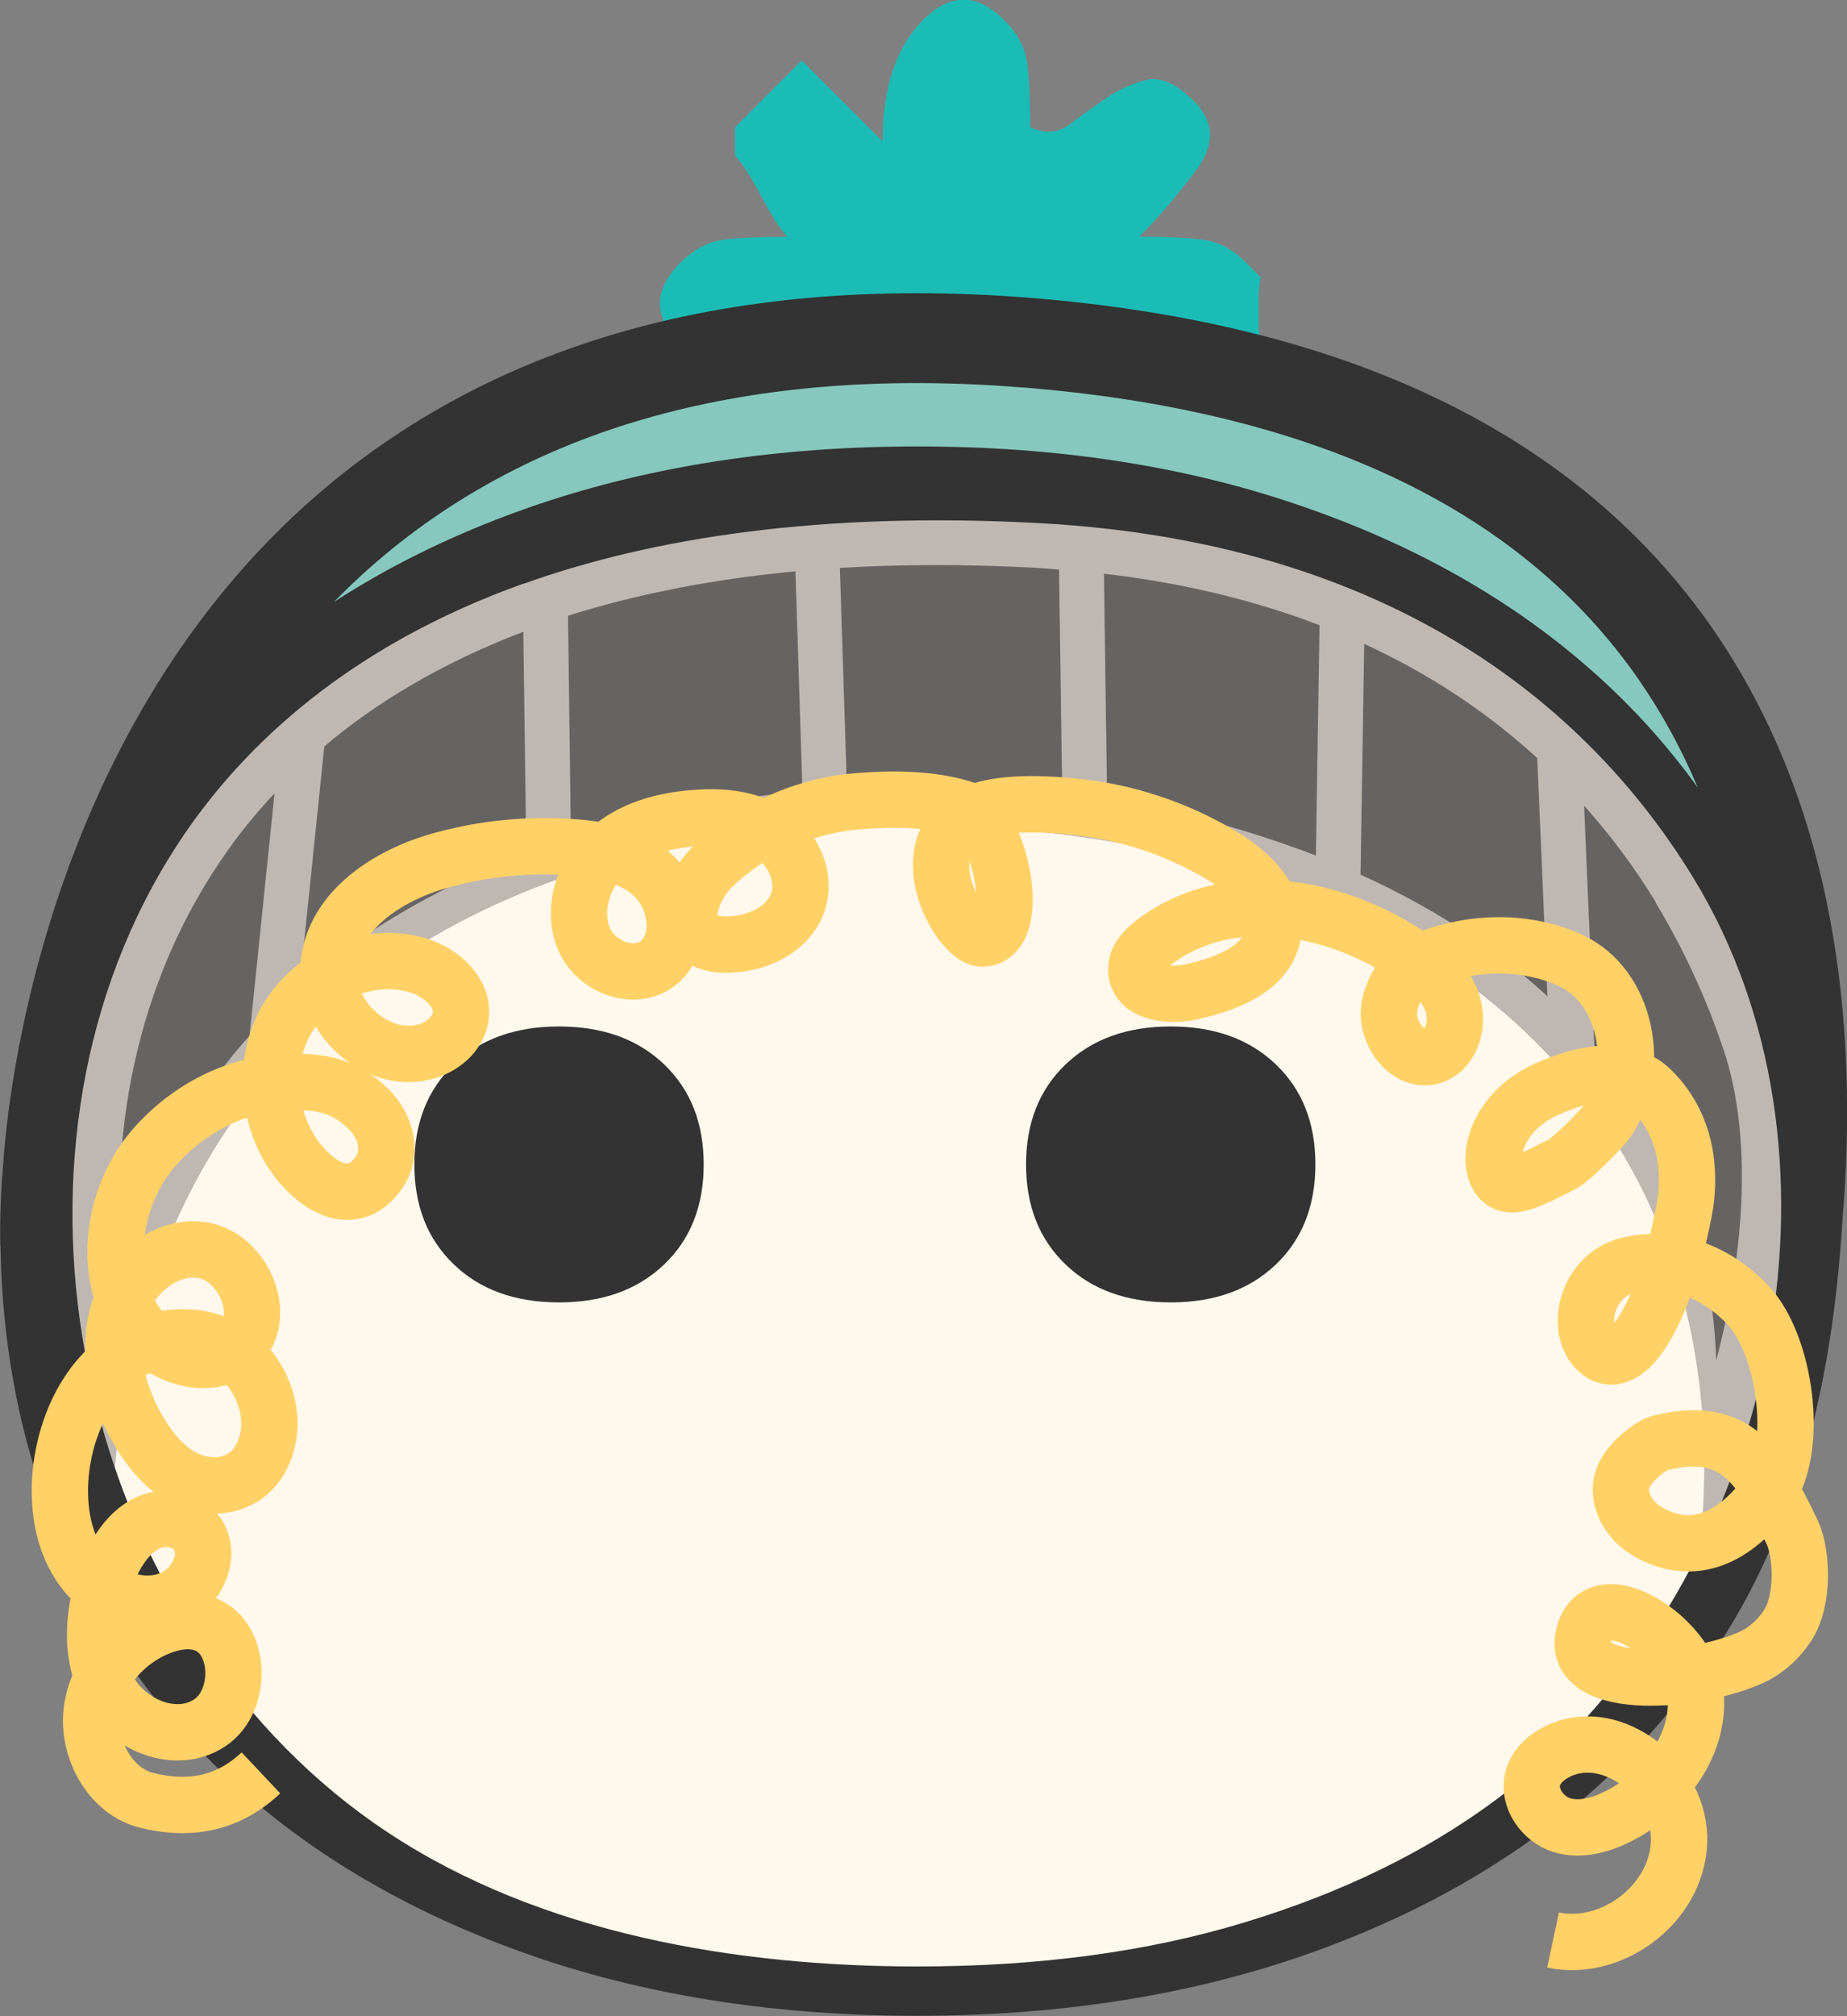 <?xml version="1.0" encoding="UTF-8"?>
<svg id="Layer_3" xmlns="http://www.w3.org/2000/svg" version="1.1" viewBox="0 0 760.9 830">
  <rect x="0" y="0" width="760.9" height="830" fill="#808080" stroke="none"/>
  <!-- Generator: Adobe Illustrator 29.5.1, SVG Export Plug-In . SVG Version: 2.1.0 Build 141)  -->
  <defs>
    <style>
      .st0 {
        fill: none;
        stroke: #ffd166;
        stroke-miterlimit: 10;
        stroke-width: 23.2px;
      }

      .st1 {
        fill: #fff9ed;
      }

      .st2 {
        fill: #1bbcb6;
      }

      .st3 {
        fill: #bfb8b2;
      }

      .st4 {
        fill: #333;
      }

      .st5 {
        fill: #666463;
      }

      .st6 {
        fill: #86c8bd;
      }
    </style>
  </defs>
  <path class="st2" d="M472.4,32.9c-5.8,1.4-11.4,3.9-16.7,7.5-5.3,3.6-10.3,7.2-15,10.8-4.7,3.6-10.1,4-16.3,1.2,0-11.1-.4-19.9-1.2-26.3-.8-6.4-4-12.4-9.6-17.9-11.1-11.1-22.2-11.1-33.3,0-11.1,11.1-16.7,27.8-16.7,50l-33.3-33.3-27.5,27.5v11.7c2.8,2.8,6.4,8.3,10.8,16.7,4.4,8.3,8,13.9,10.8,16.7-11.1,0-19.9.4-26.3,1.2-6.4.8-12.4,4-17.9,9.6-11.1,11.1-11.1,22.2,0,33.3l5.8,5.8,38.3,5,11.7,11.7-33.3,33.3,33.3,33.3,33.3-33.3c-2.8,8.3-3,16.4-.8,24.2,2.2,7.8,6.1,14.4,11.7,20,5.5,5.5,11.4,8.6,17.5,9.2,6.1.5,13.3-.6,21.7-3.3,0-5.6.3-12.8.8-21.7.6-8.9,2.2-14.7,5-17.5l5-5c8.3,8.3,17.6,14.3,27.9,17.9,10.3,3.6,19.6,1.3,27.9-7.1,11.1-11.1,14.6-20.7,10.4-28.8-4.2-8.1-13.2-19-27.1-32.9l50-5c0-4.5-.3-8.6-.8-12.5,0-3.3,0-7,0-10.8,0-3.9.3-7.2.8-10l-5.8-5.8c-5.6-5.6-11.5-8.8-17.9-9.6-6.4-.8-15.1-1.3-26.3-1.2,8.3-8.3,16.2-17.7,23.8-27.9,7.5-10.3,7.1-19.6-1.2-27.9-7.2-7.2-13.8-10.2-19.6-8.8Z"/>
  <ellipse class="st1" cx="381.1" cy="506" rx="371.8" ry="313.1"/>
  <path class="st3" d="M695.8,667.7c-.5,20.2,46.4-149,48.8-173.9,18.3-190.6-208.8-297.1-359.3-297.1S-8.6,305.2,18.4,520.5c2.4,18.9,29,115.8,28.2,94.5,10.4-184.3,147.5-281,340.1-275.3,231.1,6.9,344.4,145.8,309,328.1Z"/>
  <path class="st4" d="M702.7,254.8c-55.8-77.4-149.5-121.9-278.6-132.2-127.1-10.1-229.2,20.3-303.6,90.3C46,283.2,14.4,380.7,4.1,453.2c-.3,1.9-.5,3.8-.8,5.7,0,.2,0,.4,0,.6-.9,6.9-1.6,13.9-2.1,21-.1,1.7-.3,3.4-.4,5.1-.1,1.7-.2,3.4-.3,5.1-.4,7.9-.5,15.3-.4,21.9h.1c.7,45.5,9.5,87.3,26.5,125.3,17.8,39.6,43.2,73.7,76.2,102.1,33,28.4,72.9,50.5,119.6,66.3,46.7,15.7,98.5,23.6,155.4,23.6s108.7-7.9,155.5-23.6c46.7-15.8,86.6-37.9,119.6-66.3,13.7-11.8,26-24.5,37-38.2,27.1-32.8,43.9-69,54.4-106.7,0,.2,0,.5,0,.7,1.5-5.3,2.8-10.7,4-16.1,5.8-25.3,9-51.1,10.6-77,6.6-78.1-1.6-172-56.3-247.9ZM729,550.4c-13.2,75-53.2,146.3-112.5,190.4-29,21.6-63.5,38.4-103.6,50.6-40.1,12.2-85.1,18.2-134.9,18.2-74.4,0-155-13.4-218.1-55.1C38.2,674.2-7.1,493.4,62.9,364.8c3.9-7.2,8.2-14.2,12.8-21,25.3-37.2,68-77.7,139.6-103.4h0c0,0,.2,0,.2,0,53.4-19.1,122.8-29.9,213.2-25,154,8.5,231.4,84.3,269.2,146.5,33.8,55.6,42.6,123.6,31.1,188.6Z"/>
  <g>
    <path class="st5" d="M113,326.7c-8.6,9.2-15.9,18.4-22,27.5-38.3,56.4-46.7,122-39.7,180.4,3.4-22.9,10.4-44.6,21.2-64.9,8.3-15.6,18.4-30,30.3-43.3l10.3-99.7Z"/>
    <path class="st5" d="M330.6,326l-2.9-90.8c-35.8,3.4-66.8,9.8-93.7,18.3l1.2,91.2c2.6-.9,5.3-1.7,7.9-2.6,27-8.2,56.2-13.5,87.5-16.2Z"/>
    <path class="st5" d="M542.1,352.3l1.5-94.9c-27.1-10.4-56.8-17.5-88.8-21.2l1.3,93.4c19.9,3,38.8,7.1,56.8,12.6,10.1,3.1,19.9,6.4,29.3,10.1Z"/>
    <path class="st5" d="M560.5,360.1c20.5,9.3,39.3,20.2,56,32.7,7.4,5.5,14.4,11.3,21,17.4l-4.2-98.1c-20.8-19-44.6-34.8-71.3-47l-1.5,95Z"/>
    <path class="st5" d="M437.6,327.2l-1.3-92.7c-2.9-.2-5.8-.5-8.8-.7-29.5-1.6-56.5-1.5-81.5,0l2.9,90.9c9.5-.5,19.1-.8,29-.8,20.7,0,40.6,1.1,59.6,3.2Z"/>
    <path class="st5" d="M682.1,371.4c-8.7-14.3-18.6-27.5-29.5-39.7l4.2,98.8c10.4,12.2,19.3,25.3,26.7,39.3,2.2,4.2,4.3,8.5,6.2,12.8,1.8,4,3.3,7.5,5.3,13.1.2.5.4,1,.5,1.5,7,19.9,10.8,40.9,11.5,63,12.2-46.4,14.3-91.6,4-125.1-7.1-21.9-16.7-43.3-29-63.6Z"/>
    <path class="st5" d="M123.4,406c5.2-4.5,10.5-8.9,16.1-13.1,22.4-16.7,48.2-30.5,77.3-41.6l-1.2-91.2c-34.1,13-61,29.4-82,47.2l-10.2,98.8Z"/>
  </g>
  <path class="st4" d="M230.3,536.2c-18,0-32.5-5.2-43.3-15.6-10.9-10.4-16.3-24.2-16.3-41.2s5.4-30.8,16.3-41.2c10.9-10.4,25.3-15.6,43.3-15.6s32.4,5.2,43.3,15.6c10.9,10.4,16.3,24.2,16.3,41.2s-5.4,30.8-16.3,41.2c-10.9,10.4-25.3,15.6-43.3,15.6Z"/>
  <path class="st4" d="M482.3,536.2c-18,0-32.5-5.2-43.3-15.6-10.9-10.4-16.3-24.2-16.3-41.2s5.4-30.8,16.3-41.2c10.9-10.4,25.3-15.6,43.3-15.6s32.4,5.2,43.3,15.6c10.9,10.4,16.3,24.2,16.3,41.2s-5.4,30.8-16.3,41.2c-10.9,10.4-25.3,15.6-43.3,15.6Z"/>
  <path class="st0" d="M107.5,729.9c-15.3,14.4-32.2,15-47.1,11.3-14.9-3.7-24.6-21.1-22.6-37,2.1-15.9,14.2-29.2,28.6-34.6,5.6-2.1,11.9-3.1,17.6-1.1,15.4,5.3,16.2,31.7,2.4,40.8-13.7,9.1-33.5,1.3-41.7-13.5-8.2-14.7-6.5-33.7,0-49.3,3.3-7.8,8.2-15.4,15.5-19.2,7.3-3.7,17.5-2.2,21.7,5.2,4.9,8.6-.9,20.4-9.4,24.9-12.7,6.7-29.3.9-38.1-10.9-8.9-11.7-11-27.8-9.1-42.6,2.2-16.5,9.4-32.7,21.9-43,12.5-10.3,30.4-13.7,44.7-6.5,14.3,7.3,22.9,26.1,17.4,41.7-1.3,3.7-3.3,7.1-6.1,9.8-7,6.7-18.1,7.1-26.8,2.9-8.6-4.2-15-12.2-19.9-20.8-8-14.1-12.4-31.4-8-47.1,4.4-15.8,19.5-28.7,35-26.2,15.4,2.5,26.1,23.8,16.9,37-10.9,15.4-36.1,7.3-45.7-9-13-22-7.3-52.7,9.8-71.4,17.1-18.6,40.1-28,64.7-25.5,9.4,1,16.1,4.4,22.9,11.1,6.9,6.7,9.6,17.7,4.1,25.7-7.4,10.8-17.7,10.1-27.5,1.6-16.9-14.5-22.1-42-11.8-62.2,10.3-20.2,34.9-31,55.8-24.4,9,2.9,18.3,10.8,17.1,20.6-.9,7.8-8.1,13.3-15.4,15-19.4,4.7-40.5-14.3-39.1-35.1,1.6-23.3,24.9-38,46.4-43.9,17.6-4.9,36-6.7,54.2-5.4,12.2.9,25.1,3.5,34,12.4,8.9,8.9,11.4,25.6,2.4,34.3-9.5,9.1-26.7,3.2-31.8-9.1-5.1-12.4.2-27.5,9.9-36.3,9.7-8.8,22.9-12.3,35.7-13.3,10.3-.8,21.2-.1,30.1,5.3,9,5.4,15.4,16.5,13.1,27.1-2.9,13-17.2,19.7-30,19.7-3.9,0-8-.6-11.1-3.1-8.9-7.3-2-22.4,6.5-30.1,16.1-14.8,36.9-24,58.3-25.8,14.1-1.2,31.3-1.2,44.8,3.4,14.2,4.8,24.2,52.6,6.8,53.1-7.5.2-26.3-28.6-11.2-46.3,9.4-11.1,36-9.4,50.1-7.9,21.1,2.2,41.7,9.1,60.1,20.2,11.2,6.7,22.9,17.8,21,31.2-2.1,15.2-19.3,21.5-33.6,24.7-9.3,2.1-23.1.6-22.9-9.4,0-4.5,3.6-8.1,7.1-10.8,30.6-23.4,74.8-15.7,106.4,6,6.9,4.7,13.7,10.4,16.6,18.5,2.9,8.1.3,18.8-7.4,21.9-10.4,4.2-21-9.8-18.2-21.1,2.8-11.3,9.5-16.9,20.2-20.3,17.5-5.6,37.3-5.5,54.2,2.3,22.9,10.5,29.5,44,15.5,65.6-2.5,3.8-15.1,16.4-19.1,18.4-13.7,6.8-22.8,12.3-26.8,4-4-8.3,1-25.8,19.8-34.6,17.7-8.3,34.2-9.6,44,0,16.3,16.1,15.7,37.6,13.4,49.6-8.5,43.7-23.6,66.5-34.6,58.5-11-8-6.3-31.9,11.9-36.1,18.2-4.2,35.9,2.7,49,16.5,15.4,16.3,21.4,59,8.2,77.3-13.2,18.3-30.8,27-49.8,15.8-7.7-4.5-13.3-14.1-9.6-22.6,2.8-6.4,11.2-12.8,15.2-13.8,30.3-7.3,40.4,7.8,54.2,36.8,4.1,8.7,4.9,28-1.8,38.3-4.1,6.3-9.7,11.1-16.5,13.9-25.5,10.6-73.4,12.7-67.5-10.1,5.9-22.8,43.2,1.7,45.9,23.3,2.7,21.6-12.8,41.9-31.4,51.4-7.3,3.7-15.8,6.2-23.6,3.8-7.8-2.4-14.2-11.2-11.9-19.4,1.5-5.3,6-9,10.7-11.2,22.3-10.4,50.6,12.2,49.5,37.8-1.1,25.6-28,45.2-51.9,40.1"/>
  <path class="st6" d="M421.2,159.5c117.8,9.4,202.4,48.7,251.5,116.9,10.9,15.2,19.7,31.2,26.7,47.8-13.3-18.4-28.7-35.3-46.4-50.5-33-28.5-72.9-50.6-119.6-66.3-46.7-15.8-98.6-23.6-155.5-23.6s-108.7,7.9-155.5,23.6c-31.4,10.6-59.6,24.1-84.8,40.4,2.6-2.7,5.3-5.3,8-7.9,66.4-62.6,159.1-89.7,275.3-80.4Z"/>
</svg>